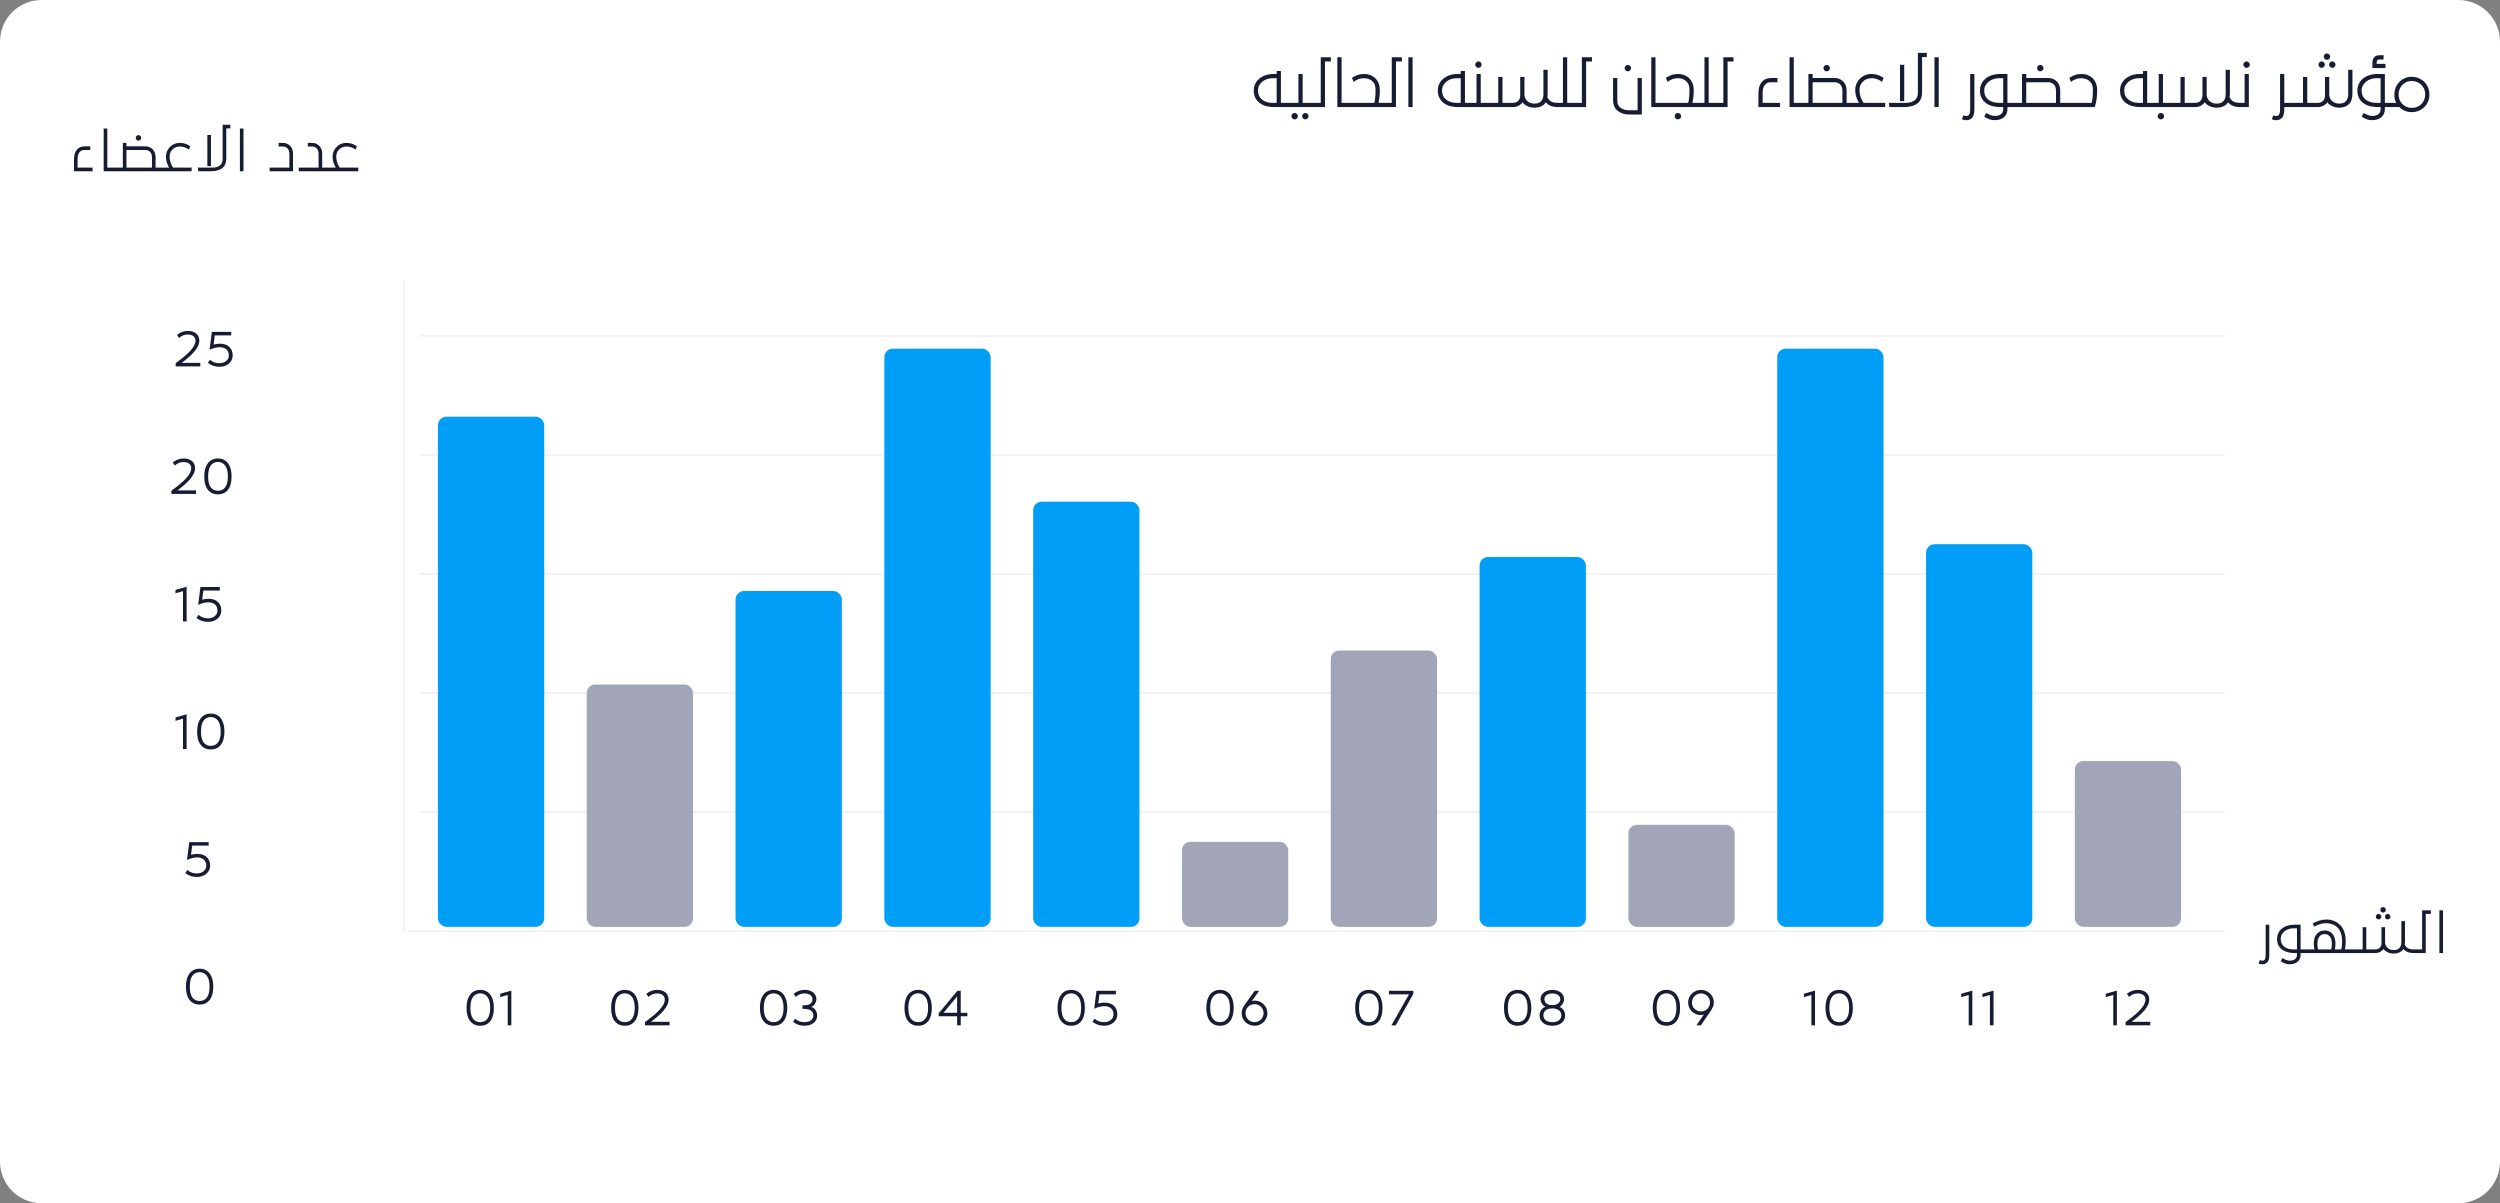 <svg width="588" height="283" viewBox="0 0 588 283" fill="none" xmlns="http://www.w3.org/2000/svg">
<rect x="0" y="0" width="588" height="283" fill="#808080" stroke="none"/>
<path d="M0 9.799C0 4.387 4.387 0 9.799 0H578.201C583.613 0 588 4.387 588 9.799V273.201C588 278.613 583.613 283 578.201 283H9.799C4.387 283 0 278.613 0 273.201V9.799Z" fill="white"/>
<path d="M532.02 226.808C531.792 226.808 531.528 226.748 531.216 226.604L531.528 225.812C531.756 225.908 531.936 225.956 532.068 225.956C532.26 225.956 532.404 225.92 532.512 225.848C532.608 225.776 532.692 225.668 532.752 225.536C532.8 225.416 532.836 225.26 532.86 225.092C532.872 224.924 532.884 224.756 532.884 224.588V217.484H533.736V224.588C533.736 224.876 533.712 225.164 533.664 225.428C533.616 225.692 533.532 225.932 533.412 226.136C533.292 226.352 533.112 226.508 532.884 226.628C532.656 226.748 532.368 226.808 532.02 226.808ZM538.546 226.796C538.15 226.796 537.802 226.748 537.49 226.628C537.178 226.52 536.83 226.34 536.422 226.1L536.818 225.344C537.19 225.56 537.502 225.704 537.766 225.8C538.018 225.896 538.294 225.944 538.594 225.944C539.11 225.944 539.518 225.824 539.806 225.584C540.094 225.344 540.25 225.008 540.25 224.576V224.156H539.686C539.158 224.156 538.654 224.108 538.174 223.988C537.682 223.868 537.238 223.676 536.854 223.412C536.47 223.148 536.158 222.812 535.918 222.38C535.678 221.948 535.57 221.432 535.57 220.82C535.57 220.34 535.666 219.884 535.858 219.476C536.05 219.068 536.326 218.708 536.686 218.408C537.046 218.12 537.478 217.892 537.982 217.724C538.486 217.568 539.05 217.484 539.686 217.484H541.102V223.304H542.962V224.156H541.102V224.576C541.102 225.272 540.862 225.812 540.394 226.208C539.926 226.604 539.314 226.796 538.546 226.796ZM536.422 220.82C536.422 221.24 536.494 221.6 536.65 221.912C536.794 222.224 537.01 222.476 537.274 222.68C537.538 222.884 537.85 223.04 538.21 223.148C538.57 223.256 538.942 223.304 539.35 223.304H540.25V218.336H539.35C538.99 218.336 538.63 218.396 538.282 218.516C537.922 218.636 537.61 218.804 537.334 219.02C537.058 219.236 536.842 219.5 536.674 219.8C536.506 220.1 536.422 220.436 536.422 220.82ZM542.633 223.304H544.373C544.349 223.268 544.325 223.1 544.277 222.812C544.229 222.524 544.205 222.224 544.205 221.936C544.205 221.48 544.253 221.072 544.373 220.688C544.481 220.304 544.649 219.98 544.877 219.704C545.093 219.44 545.369 219.224 545.681 219.068C545.993 218.924 546.365 218.84 546.773 218.84C547.181 218.84 547.541 218.924 547.853 219.068C548.165 219.224 548.429 219.44 548.645 219.704C548.861 219.98 549.029 220.304 549.137 220.688C549.245 221.072 549.305 221.48 549.305 221.936C549.305 222.224 549.281 222.512 549.245 222.8C549.197 223.088 549.173 223.256 549.161 223.304H550.673C550.721 223.088 550.757 222.812 550.805 222.476C550.841 222.152 550.865 221.84 550.865 221.552C550.865 221.036 550.829 220.58 550.757 220.172C550.685 219.776 550.565 219.38 550.373 218.972C550.097 218.396 549.677 217.952 549.101 217.628C548.525 217.304 547.805 217.136 546.953 217.136C546.473 217.136 546.017 217.22 545.585 217.376C545.153 217.532 544.733 217.724 544.301 217.952L543.941 217.172C544.529 216.872 545.069 216.644 545.573 216.5C546.065 216.356 546.617 216.272 547.241 216.272C547.685 216.272 548.105 216.332 548.513 216.452C548.909 216.572 549.269 216.74 549.605 216.932C549.929 217.136 550.217 217.364 550.469 217.628C550.721 217.892 550.925 218.18 551.081 218.468C551.309 218.924 551.477 219.392 551.573 219.884C551.669 220.388 551.717 220.892 551.717 221.396C551.717 221.768 551.693 222.128 551.645 222.476C551.597 222.824 551.561 223.1 551.525 223.304H553.073V224.156H542.633V223.304ZM545.057 221.936C545.057 222.236 545.069 222.524 545.117 222.788C545.153 223.052 545.177 223.232 545.201 223.304H548.309C548.321 223.232 548.345 223.052 548.393 222.788C548.429 222.524 548.453 222.248 548.453 221.936C548.453 221.624 548.417 221.324 548.345 221.048C548.273 220.772 548.165 220.532 548.021 220.328C547.877 220.136 547.697 219.98 547.493 219.86C547.289 219.752 547.049 219.692 546.773 219.692C546.485 219.692 546.233 219.752 546.017 219.86C545.801 219.968 545.633 220.124 545.489 220.316C545.345 220.52 545.237 220.76 545.165 221.036C545.093 221.312 545.057 221.612 545.057 221.936ZM552.983 223.304H555.695V218.084H556.547V223.304H558.659C559.091 223.304 559.439 223.184 559.715 222.92C559.979 222.656 560.123 222.272 560.123 221.768V218.084H560.975V221.672C560.975 221.912 561.035 222.128 561.131 222.344C561.227 222.56 561.359 222.752 561.527 222.92C561.695 223.088 561.911 223.22 562.151 223.316C562.391 223.412 562.667 223.46 562.979 223.46C563.603 223.46 564.059 223.292 564.359 222.944C564.647 222.608 564.803 222.152 564.803 221.588V216.644H565.655V221.468C565.655 221.612 565.643 221.744 565.631 221.864C565.619 221.984 565.607 222.092 565.595 222.164C565.667 222.332 565.763 222.488 565.883 222.632C566.003 222.776 566.135 222.908 566.303 223.004C566.471 223.1 566.663 223.184 566.903 223.232C567.131 223.28 567.467 223.304 567.899 223.304V224.156C567.395 224.156 567.011 224.132 566.723 224.06C566.435 223.988 566.195 223.904 565.991 223.784C565.775 223.664 565.607 223.532 565.463 223.388C565.319 223.244 565.259 223.172 565.271 223.184C565.151 223.472 564.875 223.724 564.467 223.94C564.047 224.168 563.555 224.276 562.979 224.276C562.415 224.276 561.911 224.156 561.467 223.916C561.011 223.676 560.735 223.436 560.615 223.172C560.519 223.364 560.291 223.58 559.931 223.808C559.571 224.048 559.139 224.156 558.659 224.156H552.983V223.304ZM561.587 216.248C561.407 216.248 561.251 216.188 561.131 216.056C560.999 215.936 560.939 215.78 560.939 215.6C560.939 215.432 560.999 215.276 561.131 215.144C561.251 215.024 561.407 214.952 561.587 214.952C561.755 214.952 561.911 215.024 562.043 215.144C562.163 215.276 562.235 215.432 562.235 215.6C562.235 215.78 562.163 215.936 562.043 216.056C561.911 216.188 561.755 216.248 561.587 216.248ZM559.439 216.248C559.259 216.248 559.103 216.188 558.983 216.056C558.851 215.936 558.791 215.78 558.791 215.6C558.791 215.432 558.851 215.276 558.983 215.144C559.103 215.024 559.259 214.952 559.439 214.952C559.607 214.952 559.763 215.024 559.895 215.144C560.015 215.276 560.087 215.432 560.087 215.6C560.087 215.78 560.015 215.936 559.895 216.056C559.763 216.188 559.607 216.248 559.439 216.248ZM560.507 214.64C560.327 214.64 560.171 214.58 560.051 214.448C559.919 214.328 559.859 214.172 559.859 213.992C559.859 213.824 559.919 213.668 560.051 213.536C560.171 213.416 560.327 213.344 560.507 213.344C560.675 213.344 560.831 213.416 560.963 213.536C561.083 213.668 561.155 213.824 561.155 213.992C561.155 214.172 561.083 214.328 560.963 214.448C560.831 214.58 560.675 214.64 560.507 214.64ZM567.815 223.304H569.687V214.112H571.727V214.964H570.539V224.156H567.815V223.304ZM573.743 214.112H574.595V224.156H573.743V214.112Z" fill="#181C32"/>
<path d="M303.145 24.188V25.182H299.617C299.001 25.182 298.413 25.112 297.853 24.972C297.279 24.832 296.775 24.594 296.341 24.272C295.893 23.964 295.543 23.558 295.277 23.054C295.011 22.564 294.885 21.976 294.885 21.29C294.885 20.744 294.983 20.226 295.207 19.75C295.431 19.274 295.753 18.868 296.173 18.518C296.593 18.168 297.083 17.888 297.671 17.692C298.245 17.496 298.889 17.398 299.617 17.398H300.275V16.698H301.269V24.188H303.145ZM300.275 24.188V18.392H299.225C298.805 18.392 298.385 18.476 297.979 18.616C297.573 18.756 297.209 18.952 296.901 19.204C296.593 19.456 296.341 19.75 296.159 20.114C295.963 20.478 295.879 20.87 295.879 21.29C295.879 21.752 295.963 22.158 296.131 22.522C296.299 22.886 296.537 23.18 296.845 23.418C297.139 23.67 297.489 23.852 297.909 23.992C298.315 24.132 298.749 24.188 299.225 24.188H300.275ZM302.226 24.188H305.39V17.398H306.384V24.188H309.38V25.182H302.226V24.188ZM307.014 28.08C306.804 28.08 306.622 28.01 306.482 27.856C306.328 27.716 306.258 27.534 306.258 27.324C306.258 27.128 306.328 26.946 306.482 26.792C306.622 26.652 306.804 26.568 307.014 26.568C307.21 26.568 307.392 26.652 307.546 26.792C307.686 26.946 307.77 27.128 307.77 27.324C307.77 27.534 307.686 27.716 307.546 27.856C307.392 28.01 307.21 28.08 307.014 28.08ZM304.508 28.08C304.298 28.08 304.116 28.01 303.976 27.856C303.822 27.716 303.752 27.534 303.752 27.324C303.752 27.128 303.822 26.946 303.976 26.792C304.116 26.652 304.298 26.568 304.508 26.568C304.704 26.568 304.886 26.652 305.04 26.792C305.18 26.946 305.264 27.128 305.264 27.324C305.264 27.534 305.18 27.716 305.04 27.856C304.886 28.01 304.704 28.08 304.508 28.08ZM308.454 24.188H310.638V13.464H313.018V14.458H311.632V25.182H308.454V24.188ZM314.546 13.464H315.54V24.188H317.724V25.182H314.546V13.464ZM316.794 24.188H323.234C323.318 23.908 323.388 23.516 323.444 23.012C323.5 22.522 323.528 21.864 323.528 21.038C323.528 20.646 323.458 20.268 323.346 19.932C323.22 19.596 322.996 19.288 322.66 18.994C322.436 18.826 322.156 18.672 321.848 18.56C321.526 18.448 321.148 18.392 320.728 18.392C320.364 18.392 319.986 18.462 319.594 18.588C319.202 18.714 318.782 18.938 318.362 19.26L317.984 18.308C318.292 18.112 318.558 17.972 318.768 17.86C318.978 17.762 319.202 17.678 319.426 17.608C319.65 17.538 319.874 17.482 320.126 17.454C320.378 17.426 320.658 17.398 320.966 17.398C321.386 17.398 321.806 17.482 322.212 17.622C322.618 17.776 322.968 17.972 323.276 18.224C323.682 18.56 323.99 18.98 324.214 19.484C324.424 19.988 324.536 20.576 324.536 21.248C324.536 21.836 324.494 22.41 324.438 22.956C324.368 23.516 324.298 23.922 324.242 24.188H326.076V25.182H316.794V24.188ZM325.155 24.188H327.339V13.464H329.719V14.458H328.333V25.182H325.155V24.188ZM331.247 13.464H332.241V25.182H331.247V13.464ZM346.432 24.188V25.182H342.904C342.288 25.182 341.7 25.112 341.14 24.972C340.566 24.832 340.062 24.594 339.628 24.272C339.18 23.964 338.83 23.558 338.564 23.054C338.298 22.564 338.172 21.976 338.172 21.29C338.172 20.744 338.27 20.226 338.494 19.75C338.718 19.274 339.04 18.868 339.46 18.518C339.88 18.168 340.37 17.888 340.958 17.692C341.532 17.496 342.176 17.398 342.904 17.398H343.562V16.698H344.556V24.188H346.432ZM343.562 24.188V18.392H342.512C342.092 18.392 341.672 18.476 341.266 18.616C340.86 18.756 340.496 18.952 340.188 19.204C339.88 19.456 339.628 19.75 339.446 20.114C339.25 20.478 339.166 20.87 339.166 21.29C339.166 21.752 339.25 22.158 339.418 22.522C339.586 22.886 339.824 23.18 340.132 23.418C340.426 23.67 340.776 23.852 341.196 23.992C341.602 24.132 342.036 24.188 342.512 24.188H343.562ZM345.513 24.188H347.277V17.398H348.271V24.188H350.147V25.182H345.513V24.188ZM347.725 15.956C347.515 15.956 347.333 15.886 347.193 15.732C347.039 15.592 346.969 15.41 346.969 15.2C346.969 15.004 347.039 14.822 347.193 14.668C347.333 14.528 347.515 14.444 347.725 14.444C347.921 14.444 348.103 14.528 348.257 14.668C348.397 14.822 348.481 15.004 348.481 15.2C348.481 15.41 348.397 15.592 348.257 15.732C348.103 15.886 347.921 15.956 347.725 15.956ZM349.225 24.188H352.389V18.098H353.383V24.188H355.847C356.351 24.188 356.757 24.048 357.079 23.74C357.387 23.432 357.555 22.984 357.555 22.396V18.098H358.549V22.186C358.549 22.466 358.591 22.746 358.703 23.012C358.815 23.292 358.969 23.516 359.165 23.712C359.361 23.908 359.613 24.076 359.907 24.188C360.187 24.314 360.523 24.37 360.887 24.37C361.615 24.37 362.147 24.174 362.497 23.768C362.833 23.376 363.015 22.844 363.015 22.186V16.418H364.009V22.046C364.009 22.214 363.995 22.368 363.981 22.508C363.967 22.648 363.953 22.76 363.939 22.844C364.023 23.04 364.135 23.236 364.275 23.404C364.415 23.572 364.569 23.726 364.765 23.838C364.961 23.95 365.185 24.048 365.465 24.104C365.731 24.16 366.123 24.188 366.627 24.188V25.182C366.039 25.182 365.591 25.154 365.255 25.07C364.919 24.986 364.639 24.888 364.401 24.748C364.149 24.608 363.953 24.454 363.785 24.286C363.617 24.118 363.547 24.034 363.561 24.048C363.421 24.384 363.099 24.678 362.623 24.93C362.133 25.196 361.559 25.322 360.887 25.322C360.229 25.322 359.641 25.182 359.123 24.902C358.591 24.622 358.269 24.342 358.129 24.034C358.017 24.258 357.751 24.51 357.331 24.776C356.911 25.056 356.407 25.182 355.847 25.182H349.225V24.188ZM365.707 24.188H367.611V13.464H368.605V24.188H370.789V25.182H365.707V24.188ZM369.871 24.188H372.055V13.464H374.435V14.458H373.049V25.182H369.871V24.188ZM383.608 26.932C383.216 26.932 382.866 26.918 382.572 26.89C382.264 26.862 381.998 26.806 381.746 26.722C381.494 26.652 381.27 26.554 381.074 26.442C380.864 26.33 380.654 26.204 380.458 26.036C380.094 25.77 379.814 25.406 379.646 24.958C379.478 24.51 379.394 24.076 379.394 23.656V18.35H380.388V23.516C380.388 23.992 380.444 24.37 380.584 24.65C380.71 24.93 380.906 25.168 381.158 25.35C381.41 25.546 381.718 25.7 382.082 25.798C382.432 25.896 382.81 25.938 383.216 25.938H385.162V18.35H386.156V26.932H383.608ZM382.866 16.782C382.656 16.782 382.474 16.712 382.334 16.558C382.18 16.418 382.11 16.236 382.11 16.026C382.11 15.83 382.18 15.648 382.334 15.494C382.474 15.354 382.656 15.27 382.866 15.27C383.062 15.27 383.244 15.354 383.398 15.494C383.538 15.648 383.622 15.83 383.622 16.026C383.622 16.236 383.538 16.418 383.398 16.558C383.244 16.712 383.062 16.782 382.866 16.782ZM388.378 13.464H389.372V24.188H391.556V25.182H388.378V13.464ZM390.626 24.188H397.066C397.15 23.908 397.22 23.516 397.276 23.012C397.332 22.522 397.36 21.864 397.36 21.038C397.36 20.646 397.29 20.268 397.178 19.932C397.052 19.596 396.828 19.288 396.492 18.994C396.268 18.826 395.988 18.672 395.68 18.56C395.358 18.448 394.98 18.392 394.56 18.392C394.196 18.392 393.818 18.462 393.426 18.588C393.034 18.714 392.614 18.938 392.194 19.26L391.816 18.308C392.124 18.112 392.39 17.972 392.6 17.86C392.81 17.762 393.034 17.678 393.258 17.608C393.482 17.538 393.706 17.482 393.958 17.454C394.21 17.426 394.49 17.398 394.798 17.398C395.218 17.398 395.638 17.482 396.044 17.622C396.45 17.776 396.8 17.972 397.108 18.224C397.514 18.56 397.822 18.98 398.046 19.484C398.256 19.988 398.368 20.576 398.368 21.248C398.368 21.836 398.326 22.41 398.27 22.956C398.2 23.516 398.13 23.922 398.074 24.188H399.908V25.182H390.626V24.188ZM394.644 28.08C394.434 28.08 394.252 28.01 394.112 27.856C393.958 27.716 393.888 27.534 393.888 27.324C393.888 27.128 393.958 26.946 394.112 26.792C394.252 26.652 394.434 26.568 394.644 26.568C394.84 26.568 395.022 26.652 395.176 26.792C395.316 26.946 395.4 27.128 395.4 27.324C395.4 27.534 395.316 27.716 395.176 27.856C395.022 28.01 394.84 28.08 394.644 28.08ZM398.986 24.188H400.89V13.464H401.884V24.188H404.068V25.182H398.986V24.188ZM403.149 24.188H405.333V13.464H407.713V14.458H406.327V25.182H403.149V24.188ZM413.583 21.948C413.583 20.8 413.835 19.918 414.353 19.288C414.871 18.672 415.613 18.35 416.579 18.35H418.063V19.344H416.383C415.851 19.344 415.417 19.568 415.081 19.988C414.745 20.408 414.577 20.996 414.577 21.724V24.188H418.679V25.182H413.583V21.948ZM420.905 13.464H421.899V24.188H424.083V25.182H420.905V13.464ZM423.153 24.188H425.337V17.398H426.331V18.35H431.497C431.973 18.35 432.379 18.434 432.715 18.588C433.051 18.756 433.373 18.994 433.667 19.302C433.891 19.582 434.059 19.89 434.171 20.24C434.269 20.59 434.325 20.94 434.325 21.29V24.188H436.201V25.182H423.153V24.188ZM426.331 19.344V24.188H433.331V21.458C433.331 21.122 433.289 20.842 433.233 20.604C433.163 20.38 433.051 20.17 432.911 19.974C432.757 19.778 432.561 19.624 432.309 19.512C432.057 19.4 431.819 19.344 431.581 19.344H426.331ZM429.635 16.782C429.425 16.782 429.243 16.712 429.103 16.558C428.949 16.418 428.879 16.236 428.879 16.026C428.879 15.83 428.949 15.648 429.103 15.494C429.243 15.354 429.425 15.27 429.635 15.27C429.831 15.27 430.013 15.354 430.167 15.494C430.307 15.648 430.391 15.83 430.391 16.026C430.391 16.236 430.307 16.418 430.167 16.558C430.013 16.712 429.831 16.782 429.635 16.782ZM435.273 24.188H437.233L437.009 23.782C436.883 23.544 436.771 23.292 436.673 23.012C436.575 22.746 436.491 22.466 436.435 22.158C436.379 21.864 436.351 21.556 436.351 21.248C436.351 20.576 436.477 19.988 436.743 19.484C437.009 18.98 437.345 18.56 437.751 18.224C438.045 17.972 438.395 17.776 438.801 17.622C439.207 17.482 439.627 17.398 440.061 17.398C440.355 17.398 440.621 17.426 440.873 17.454C441.125 17.482 441.349 17.538 441.573 17.608C441.797 17.678 442.007 17.762 442.217 17.86C442.427 17.972 442.693 18.112 443.015 18.308L442.665 19.26C442.231 18.938 441.811 18.714 441.419 18.588C441.027 18.462 440.649 18.392 440.299 18.392C439.865 18.392 439.487 18.448 439.179 18.56C438.857 18.672 438.591 18.826 438.367 18.994C437.695 19.568 437.359 20.254 437.359 21.038C437.359 21.444 437.387 21.808 437.443 22.116C437.499 22.424 437.583 22.718 437.681 22.97C437.765 23.222 437.877 23.446 437.989 23.642L438.311 24.188H443.393V25.182H435.273V24.188ZM444.263 24.188H448.253C448.645 24.188 449.023 24.146 449.387 24.048C449.737 23.95 450.045 23.796 450.311 23.6C450.563 23.418 450.745 23.18 450.885 22.9C451.011 22.62 451.081 22.242 451.081 21.766V12.428H453.181V13.422H452.075V21.906C452.075 22.326 451.977 22.76 451.809 23.208C451.641 23.656 451.375 24.02 451.011 24.286C450.591 24.608 450.115 24.832 449.583 24.972C449.037 25.112 448.463 25.182 447.861 25.182H444.375L444.263 24.188ZM446.881 15.242H447.875V23.782H446.881V15.242ZM454.99 13.464H455.984V25.182H454.99V13.464ZM462.376 28.276C462.11 28.276 461.802 28.206 461.438 28.038L461.802 27.114C462.068 27.226 462.278 27.282 462.432 27.282C462.656 27.282 462.824 27.24 462.95 27.156C463.062 27.072 463.16 26.946 463.23 26.792C463.286 26.652 463.328 26.47 463.356 26.274C463.37 26.078 463.384 25.882 463.384 25.686V17.398H464.378V25.686C464.378 26.022 464.35 26.358 464.294 26.666C464.238 26.974 464.14 27.254 464 27.492C463.86 27.744 463.65 27.926 463.384 28.066C463.118 28.206 462.782 28.276 462.376 28.276ZM469.167 28.262C468.705 28.262 468.299 28.206 467.935 28.066C467.571 27.94 467.165 27.73 466.689 27.45L467.151 26.568C467.585 26.82 467.949 26.988 468.257 27.1C468.551 27.212 468.873 27.268 469.223 27.268C469.825 27.268 470.301 27.128 470.637 26.848C470.973 26.568 471.155 26.176 471.155 25.672V25.182H470.497C469.881 25.182 469.293 25.126 468.733 24.986C468.159 24.846 467.641 24.622 467.193 24.314C466.745 24.006 466.381 23.614 466.101 23.11C465.821 22.606 465.695 22.004 465.695 21.29C465.695 20.73 465.807 20.198 466.031 19.722C466.255 19.246 466.577 18.826 466.997 18.476C467.417 18.14 467.921 17.874 468.509 17.678C469.097 17.496 469.755 17.398 470.497 17.398H472.149V24.188H474.319V25.182H472.149V25.672C472.149 26.484 471.869 27.114 471.323 27.576C470.777 28.038 470.063 28.262 469.167 28.262ZM466.689 21.29C466.689 21.78 466.773 22.2 466.955 22.564C467.123 22.928 467.375 23.222 467.683 23.46C467.991 23.698 468.355 23.88 468.775 24.006C469.195 24.132 469.629 24.188 470.105 24.188H471.155V18.392H470.105C469.685 18.392 469.265 18.462 468.859 18.602C468.439 18.742 468.075 18.938 467.753 19.19C467.431 19.442 467.179 19.75 466.983 20.1C466.787 20.45 466.689 20.842 466.689 21.29ZM473.392 24.188H475.576V17.398H476.57V18.35H481.736C482.212 18.35 482.618 18.434 482.954 18.588C483.29 18.756 483.612 18.994 483.906 19.302C484.13 19.582 484.298 19.89 484.41 20.24C484.508 20.59 484.564 20.94 484.564 21.29V24.188H486.44V25.182H473.392V24.188ZM476.57 19.344V24.188H483.57V21.458C483.57 21.122 483.528 20.842 483.472 20.604C483.402 20.38 483.29 20.17 483.15 19.974C482.996 19.778 482.8 19.624 482.548 19.512C482.296 19.4 482.058 19.344 481.82 19.344H476.57ZM479.874 16.782C479.664 16.782 479.482 16.712 479.342 16.558C479.188 16.418 479.118 16.236 479.118 16.026C479.118 15.83 479.188 15.648 479.342 15.494C479.482 15.354 479.664 15.27 479.874 15.27C480.07 15.27 480.252 15.354 480.406 15.494C480.546 15.648 480.63 15.83 480.63 16.026C480.63 16.236 480.546 16.418 480.406 16.558C480.252 16.712 480.07 16.782 479.874 16.782ZM485.512 24.188H491.952C492.036 23.908 492.106 23.516 492.162 23.012C492.218 22.522 492.246 21.864 492.246 21.038C492.246 20.646 492.176 20.268 492.064 19.932C491.938 19.596 491.714 19.288 491.378 18.994C491.154 18.826 490.874 18.672 490.566 18.56C490.244 18.448 489.866 18.392 489.446 18.392C489.082 18.392 488.704 18.462 488.312 18.588C487.92 18.714 487.5 18.938 487.08 19.26L486.702 18.308C487.01 18.112 487.276 17.972 487.486 17.86C487.696 17.762 487.92 17.678 488.144 17.608C488.368 17.538 488.592 17.482 488.844 17.454C489.096 17.426 489.376 17.398 489.684 17.398C490.104 17.398 490.524 17.482 490.93 17.622C491.336 17.776 491.686 17.972 491.994 18.224C492.4 18.56 492.708 18.98 492.932 19.484C493.142 19.988 493.254 20.576 493.254 21.248C493.254 21.626 493.24 22.004 493.212 22.368C493.184 22.732 493.142 23.082 493.1 23.418C493.044 23.754 492.988 24.048 492.932 24.328C492.876 24.608 492.792 24.902 492.694 25.182H485.512V24.188ZM506.892 24.188V25.182H503.364C502.748 25.182 502.16 25.112 501.6 24.972C501.026 24.832 500.522 24.594 500.088 24.272C499.64 23.964 499.29 23.558 499.024 23.054C498.758 22.564 498.632 21.976 498.632 21.29C498.632 20.744 498.73 20.226 498.954 19.75C499.178 19.274 499.5 18.868 499.92 18.518C500.34 18.168 500.83 17.888 501.418 17.692C501.992 17.496 502.636 17.398 503.364 17.398H504.022V16.698H505.016V24.188H506.892ZM504.022 24.188V18.392H502.972C502.552 18.392 502.132 18.476 501.726 18.616C501.32 18.756 500.956 18.952 500.648 19.204C500.34 19.456 500.088 19.75 499.906 20.114C499.71 20.478 499.626 20.87 499.626 21.29C499.626 21.752 499.71 22.158 499.878 22.522C500.046 22.886 500.284 23.18 500.592 23.418C500.886 23.67 501.236 23.852 501.656 23.992C502.062 24.132 502.496 24.188 502.972 24.188H504.022ZM505.973 24.188H507.737V17.398H508.731V24.188H510.607V25.182H505.973V24.188ZM508.241 28.08C508.031 28.08 507.849 28.01 507.709 27.856C507.555 27.716 507.485 27.534 507.485 27.324C507.485 27.128 507.555 26.946 507.709 26.792C507.849 26.652 508.031 26.568 508.241 26.568C508.437 26.568 508.619 26.652 508.773 26.792C508.913 26.946 508.997 27.128 508.997 27.324C508.997 27.534 508.913 27.716 508.773 27.856C508.619 28.01 508.437 28.08 508.241 28.08ZM509.685 24.188H512.849V18.098H513.843V24.188H516.307C516.811 24.188 517.217 24.048 517.539 23.74C517.847 23.432 518.015 22.984 518.015 22.396V18.098H519.009V22.186C519.009 22.466 519.051 22.746 519.163 23.012C519.275 23.292 519.429 23.516 519.625 23.712C519.821 23.908 520.073 24.076 520.367 24.188C520.647 24.314 520.983 24.37 521.347 24.37C522.075 24.37 522.607 24.174 522.957 23.768C523.293 23.376 523.475 22.844 523.475 22.186V16.418H524.469V22.046C524.469 22.214 524.455 22.368 524.441 22.508C524.427 22.648 524.413 22.76 524.399 22.844C524.483 23.04 524.595 23.236 524.735 23.404C524.875 23.572 525.029 23.726 525.225 23.838C525.421 23.95 525.645 24.048 525.925 24.104C526.191 24.16 526.583 24.188 527.087 24.188V25.182C526.499 25.182 526.051 25.154 525.715 25.07C525.379 24.986 525.099 24.888 524.861 24.748C524.609 24.608 524.413 24.454 524.245 24.286C524.077 24.118 524.007 24.034 524.021 24.048C523.881 24.384 523.559 24.678 523.083 24.93C522.593 25.196 522.019 25.322 521.347 25.322C520.689 25.322 520.101 25.182 519.583 24.902C519.051 24.622 518.729 24.342 518.589 24.034C518.477 24.258 518.211 24.51 517.791 24.776C517.371 25.056 516.867 25.182 516.307 25.182H509.685V24.188ZM526.167 24.188H527.931V17.398H528.925V25.182H526.167V24.188ZM528.393 15.956C528.183 15.956 528.001 15.886 527.861 15.732C527.707 15.592 527.637 15.41 527.637 15.2C527.637 15.004 527.707 14.822 527.861 14.668C528.001 14.528 528.183 14.444 528.393 14.444C528.589 14.444 528.771 14.528 528.925 14.668C529.065 14.822 529.149 15.004 529.149 15.2C529.149 15.41 529.065 15.592 528.925 15.732C528.771 15.886 528.589 15.956 528.393 15.956ZM535.264 28.276C534.998 28.276 534.69 28.206 534.326 28.038L534.69 27.114C534.956 27.226 535.166 27.282 535.32 27.282C535.544 27.282 535.712 27.24 535.838 27.156C535.95 27.072 536.048 26.946 536.118 26.792C536.174 26.652 536.216 26.47 536.244 26.274C536.258 26.078 536.272 25.882 536.272 25.686V17.398H537.266V24.188H539.436V25.182H537.266V25.686C537.266 26.022 537.238 26.358 537.182 26.666C537.126 26.974 537.028 27.254 536.888 27.492C536.748 27.744 536.538 27.926 536.272 28.066C536.006 28.206 535.67 28.276 535.264 28.276ZM538.507 24.188H541.671V18.098H542.665V24.188H545.129C545.633 24.188 546.039 24.048 546.361 23.74C546.669 23.432 546.837 22.984 546.837 22.396V18.098H547.831V22.186C547.831 22.466 547.873 22.746 547.985 23.012C548.097 23.292 548.251 23.516 548.447 23.712C548.643 23.908 548.895 24.076 549.189 24.188C549.469 24.314 549.805 24.37 550.169 24.37C550.897 24.37 551.429 24.174 551.779 23.768C552.115 23.376 552.297 22.844 552.297 22.186V16.418H553.291V22.046C553.291 23.18 552.997 24.006 552.437 24.538C551.877 25.07 551.121 25.322 550.169 25.322C549.511 25.322 548.923 25.182 548.405 24.902C547.873 24.622 547.551 24.342 547.411 24.034C547.299 24.258 547.033 24.51 546.613 24.776C546.193 25.056 545.689 25.182 545.129 25.182H538.507V24.188ZM546.053 15.956C545.843 15.956 545.661 15.886 545.521 15.732C545.367 15.592 545.297 15.41 545.297 15.2C545.297 15.004 545.367 14.822 545.521 14.668C545.661 14.528 545.843 14.444 546.053 14.444C546.249 14.444 546.431 14.528 546.585 14.668C546.725 14.822 546.809 15.004 546.809 15.2C546.809 15.41 546.725 15.592 546.585 15.732C546.431 15.886 546.249 15.956 546.053 15.956ZM547.299 14.08C547.089 14.08 546.907 14.01 546.767 13.856C546.613 13.716 546.543 13.534 546.543 13.324C546.543 13.128 546.613 12.946 546.767 12.792C546.907 12.652 547.089 12.568 547.299 12.568C547.495 12.568 547.677 12.652 547.831 12.792C547.971 12.946 548.055 13.128 548.055 13.324C548.055 13.534 547.971 13.716 547.831 13.856C547.677 14.01 547.495 14.08 547.299 14.08ZM548.559 15.956C548.349 15.956 548.167 15.886 548.027 15.732C547.873 15.592 547.803 15.41 547.803 15.2C547.803 15.004 547.873 14.822 548.027 14.668C548.167 14.528 548.349 14.444 548.559 14.444C548.755 14.444 548.937 14.528 549.091 14.668C549.231 14.822 549.315 15.004 549.315 15.2C549.315 15.41 549.231 15.592 549.091 15.732C548.937 15.886 548.755 15.956 548.559 15.956ZM557.935 28.262C557.473 28.262 557.067 28.206 556.703 28.066C556.339 27.94 555.933 27.73 555.457 27.45L555.919 26.568C556.353 26.82 556.717 26.988 557.025 27.1C557.319 27.212 557.641 27.268 557.991 27.268C558.593 27.268 559.069 27.128 559.405 26.848C559.741 26.568 559.923 26.176 559.923 25.672V25.182H559.265C558.649 25.182 558.061 25.126 557.501 24.986C556.927 24.846 556.409 24.622 555.961 24.314C555.513 24.006 555.149 23.614 554.869 23.11C554.589 22.606 554.463 22.004 554.463 21.29C554.463 20.73 554.575 20.198 554.799 19.722C555.023 19.246 555.345 18.826 555.765 18.476C556.185 18.14 556.689 17.874 557.277 17.678C557.865 17.496 558.523 17.398 559.265 17.398H560.917V24.188H563.087V25.182H560.917V25.672C560.917 26.484 560.637 27.114 560.091 27.576C559.545 28.038 558.831 28.262 557.935 28.262ZM555.457 21.29C555.457 21.78 555.541 22.2 555.723 22.564C555.891 22.928 556.143 23.222 556.451 23.46C556.759 23.698 557.123 23.88 557.543 24.006C557.963 24.132 558.397 24.188 558.873 24.188H559.923V18.392H558.873C558.453 18.392 558.033 18.462 557.627 18.602C557.207 18.742 556.843 18.938 556.521 19.19C556.199 19.442 555.947 19.75 555.751 20.1C555.555 20.45 555.457 20.842 555.457 21.29ZM557.991 14.85C557.991 14.262 558.117 13.814 558.397 13.478C558.677 13.156 559.097 12.988 559.657 12.988H560.623V13.982H559.755C559.447 13.982 559.251 14.038 559.153 14.15C559.041 14.262 558.999 14.416 558.999 14.64V15.018H561.071V16.012H557.991V14.85ZM562.159 24.188H563.601C563.293 23.712 563.153 23.068 563.153 22.228C563.153 21.668 563.251 21.122 563.461 20.618C563.671 20.114 563.951 19.68 564.315 19.288C564.679 18.91 565.099 18.616 565.603 18.392C566.093 18.168 566.625 18.056 567.213 18.056C567.815 18.056 568.375 18.168 568.879 18.378C569.383 18.602 569.831 18.896 570.209 19.26C570.573 19.638 570.867 20.072 571.077 20.576C571.287 21.08 571.399 21.64 571.399 22.228C571.399 22.844 571.287 23.39 571.077 23.894C570.853 24.398 570.559 24.832 570.181 25.196C569.803 25.574 569.369 25.868 568.865 26.064C568.361 26.274 567.801 26.372 567.213 26.372C566.611 26.372 566.065 26.26 565.561 26.036C565.057 25.812 564.651 25.532 564.329 25.182H562.159V24.188ZM567.213 25.378C567.661 25.378 568.095 25.308 568.487 25.14C568.879 24.986 569.215 24.776 569.495 24.496C569.775 24.216 569.985 23.894 570.153 23.502C570.321 23.11 570.405 22.69 570.405 22.228C570.405 21.78 570.321 21.346 570.167 20.954C569.999 20.562 569.775 20.226 569.495 19.946C569.215 19.666 568.879 19.456 568.487 19.288C568.095 19.134 567.661 19.05 567.213 19.05C566.765 19.05 566.345 19.134 565.981 19.302C565.603 19.47 565.281 19.708 565.015 19.988C564.735 20.282 564.525 20.618 564.371 21.01C564.217 21.402 564.147 21.808 564.147 22.228C564.147 22.648 564.217 23.054 564.371 23.446C564.525 23.838 564.735 24.174 565.015 24.454C565.295 24.734 565.617 24.958 565.995 25.126C566.359 25.294 566.765 25.378 567.213 25.378Z" fill="#181C32"/>
<path d="M17.404 37.505C17.404 36.521 17.62 35.765 18.064 35.225C18.508 34.697 19.144 34.421 19.972 34.421H21.244V35.273H19.804C19.348 35.273 18.976 35.465 18.688 35.825C18.4 36.185 18.256 36.689 18.256 37.313V39.425H21.772V40.277H17.404V37.505ZM24.385 30.233H25.237V39.425H27.109V40.277H24.385V30.233ZM27.017 39.425H28.889V33.605H29.741V34.421H34.169C34.577 34.421 34.925 34.493 35.213 34.625C35.501 34.769 35.777 34.973 36.029 35.237C36.221 35.477 36.365 35.741 36.461 36.041C36.545 36.341 36.593 36.641 36.593 36.941V39.425H38.201V40.277H27.017V39.425ZM29.741 35.273V39.425H35.741V37.085C35.741 36.797 35.705 36.557 35.657 36.353C35.597 36.161 35.501 35.981 35.381 35.813C35.249 35.645 35.081 35.513 34.865 35.417C34.649 35.321 34.445 35.273 34.241 35.273H29.741ZM32.573 33.077C32.393 33.077 32.237 33.017 32.117 32.885C31.985 32.765 31.925 32.609 31.925 32.429C31.925 32.261 31.985 32.105 32.117 31.973C32.237 31.853 32.393 31.781 32.573 31.781C32.741 31.781 32.897 31.853 33.029 31.973C33.149 32.105 33.221 32.261 33.221 32.429C33.221 32.609 33.149 32.765 33.029 32.885C32.897 33.017 32.741 33.077 32.573 33.077ZM38.111 39.425H39.791L39.599 39.077C39.492 38.873 39.395 38.657 39.312 38.417C39.227 38.189 39.156 37.949 39.108 37.685C39.059 37.433 39.035 37.169 39.035 36.905C39.035 36.329 39.144 35.825 39.371 35.393C39.599 34.961 39.888 34.601 40.236 34.313C40.487 34.097 40.788 33.929 41.136 33.797C41.483 33.677 41.843 33.605 42.215 33.605C42.468 33.605 42.696 33.629 42.911 33.653C43.127 33.677 43.319 33.725 43.511 33.785C43.703 33.845 43.883 33.917 44.063 34.001C44.243 34.097 44.471 34.217 44.748 34.385L44.447 35.201C44.075 34.925 43.715 34.733 43.38 34.625C43.044 34.517 42.719 34.457 42.419 34.457C42.047 34.457 41.724 34.505 41.459 34.601C41.184 34.697 40.956 34.829 40.764 34.973C40.188 35.465 39.9 36.053 39.9 36.725C39.9 37.073 39.923 37.385 39.971 37.649C40.02 37.913 40.092 38.165 40.175 38.381C40.248 38.597 40.343 38.789 40.44 38.957L40.715 39.425H45.072V40.277H38.111V39.425ZM46.523 39.425H49.943C50.279 39.425 50.603 39.389 50.915 39.305C51.215 39.221 51.479 39.089 51.707 38.921C51.923 38.765 52.079 38.561 52.199 38.321C52.307 38.081 52.367 37.757 52.367 37.349V29.345H54.167V30.197H53.219V37.469C53.219 37.829 53.135 38.201 52.991 38.585C52.847 38.969 52.619 39.281 52.307 39.509C51.947 39.785 51.539 39.977 51.083 40.097C50.615 40.217 50.123 40.277 49.607 40.277H46.619L46.523 39.425ZM48.767 31.757H49.619V39.077H48.767V31.757ZM56.423 30.233H57.275V40.277H56.423V30.233ZM63.409 39.425H68.065V36.269C68.065 35.981 68.029 35.741 67.981 35.537C67.921 35.345 67.825 35.165 67.705 34.997C67.573 34.829 67.405 34.697 67.189 34.601C66.973 34.505 66.769 34.457 66.565 34.457H65.533V33.605H66.493C66.901 33.605 67.249 33.677 67.537 33.809C67.825 33.953 68.101 34.157 68.353 34.421C68.545 34.661 68.689 34.925 68.785 35.225C68.869 35.525 68.917 35.825 68.917 36.125V40.277H63.409V39.425ZM70.273 39.425H74.929V36.269C74.929 35.981 74.893 35.741 74.845 35.537C74.785 35.345 74.689 35.165 74.569 34.997C74.437 34.829 74.269 34.697 74.053 34.601C73.837 34.505 73.633 34.457 73.429 34.457H72.397V33.605H73.357C73.765 33.605 74.113 33.677 74.401 33.809C74.689 33.953 74.965 34.157 75.217 34.421C75.409 34.661 75.553 34.925 75.649 35.225C75.733 35.525 75.781 35.825 75.781 36.125V39.425H77.389V40.277H70.273V39.425ZM77.303 39.425H78.983L78.791 39.077C78.683 38.873 78.587 38.657 78.503 38.417C78.419 38.189 78.347 37.949 78.299 37.685C78.251 37.433 78.227 37.169 78.227 36.905C78.227 36.329 78.335 35.825 78.563 35.393C78.791 34.961 79.079 34.601 79.427 34.313C79.679 34.097 79.979 33.929 80.327 33.797C80.675 33.677 81.035 33.605 81.407 33.605C81.659 33.605 81.887 33.629 82.103 33.653C82.319 33.677 82.511 33.725 82.703 33.785C82.895 33.845 83.075 33.917 83.255 34.001C83.435 34.097 83.663 34.217 83.939 34.385L83.639 35.201C83.267 34.925 82.907 34.733 82.571 34.625C82.235 34.517 81.911 34.457 81.611 34.457C81.239 34.457 80.915 34.505 80.651 34.601C80.375 34.697 80.147 34.829 79.955 34.973C79.379 35.465 79.091 36.053 79.091 36.725C79.091 37.073 79.115 37.385 79.163 37.649C79.211 37.913 79.283 38.165 79.367 38.381C79.439 38.597 79.535 38.789 79.631 38.957L79.907 39.425H84.263V40.277H77.303V39.425Z" fill="#181C32"/>
<path d="M44.228 78.674C43.796 78.674 43.436 78.734 43.136 78.854C42.824 78.974 42.488 79.19 42.116 79.49L41.624 78.758C42.056 78.434 42.476 78.194 42.884 78.05C43.292 77.906 43.736 77.834 44.24 77.834C44.6 77.834 44.936 77.882 45.248 77.978C45.56 78.074 45.848 78.218 46.088 78.398C46.328 78.59 46.52 78.818 46.664 79.106C46.808 79.394 46.88 79.706 46.88 80.066C46.88 80.522 46.772 80.966 46.568 81.398C46.364 81.83 46.064 82.274 45.68 82.73C45.296 83.186 44.816 83.642 44.264 84.122C43.7 84.602 43.184 85.01 42.728 85.346H47.108V86.174H41.324V85.406C42.104 84.83 42.788 84.302 43.364 83.822C43.94 83.342 44.42 82.898 44.804 82.466C45.188 82.034 45.488 81.626 45.68 81.242C45.872 80.858 45.98 80.486 45.98 80.126C45.98 79.874 45.932 79.658 45.836 79.478C45.74 79.31 45.62 79.154 45.464 79.034C45.296 78.914 45.116 78.83 44.9 78.77C44.684 78.71 44.456 78.674 44.228 78.674ZM51.609 86.27C51.105 86.27 50.637 86.198 50.205 86.054C49.761 85.91 49.317 85.682 48.885 85.346L49.377 84.614C49.737 84.914 50.097 85.13 50.445 85.25C50.793 85.37 51.177 85.43 51.597 85.43C51.885 85.43 52.161 85.394 52.437 85.31C52.701 85.238 52.941 85.118 53.145 84.962C53.349 84.806 53.517 84.614 53.637 84.386C53.757 84.17 53.829 83.906 53.829 83.594C53.829 83.27 53.769 82.982 53.661 82.742C53.553 82.502 53.409 82.298 53.229 82.142C53.037 81.986 52.809 81.866 52.545 81.782C52.281 81.71 51.993 81.662 51.681 81.662C51.357 81.662 51.009 81.71 50.649 81.794C50.289 81.878 49.833 82.034 49.293 82.262L49.821 78.062H54.393V78.89H50.517L50.241 81.05C50.661 80.906 51.165 80.834 51.741 80.834C52.137 80.834 52.521 80.894 52.881 80.99C53.241 81.098 53.553 81.266 53.829 81.494C54.105 81.722 54.321 82.01 54.489 82.358C54.645 82.706 54.729 83.114 54.729 83.594C54.729 84.026 54.633 84.41 54.465 84.746C54.285 85.082 54.045 85.37 53.757 85.586C53.469 85.814 53.133 85.982 52.761 86.102C52.389 86.222 52.005 86.27 51.609 86.27Z" fill="#181C32"/>
<path d="M43.228 108.674C42.796 108.674 42.436 108.734 42.136 108.854C41.824 108.974 41.488 109.19 41.116 109.49L40.624 108.758C41.056 108.434 41.476 108.194 41.884 108.05C42.292 107.906 42.736 107.834 43.24 107.834C43.6 107.834 43.936 107.882 44.248 107.978C44.56 108.074 44.848 108.218 45.088 108.398C45.328 108.59 45.52 108.818 45.664 109.106C45.808 109.394 45.88 109.706 45.88 110.066C45.88 110.522 45.772 110.966 45.568 111.398C45.364 111.83 45.064 112.274 44.68 112.73C44.296 113.186 43.816 113.642 43.264 114.122C42.7 114.602 42.184 115.01 41.728 115.346H46.108V116.174H40.324V115.406C41.104 114.83 41.788 114.302 42.364 113.822C42.94 113.342 43.42 112.898 43.804 112.466C44.188 112.034 44.488 111.626 44.68 111.242C44.872 110.858 44.98 110.486 44.98 110.126C44.98 109.874 44.932 109.658 44.836 109.478C44.74 109.31 44.62 109.154 44.464 109.034C44.296 108.914 44.116 108.83 43.9 108.77C43.684 108.71 43.456 108.674 43.228 108.674ZM51.269 115.43C51.977 115.43 52.541 115.166 52.961 114.614C53.381 114.074 53.597 113.222 53.597 112.07C53.597 110.918 53.381 110.066 52.961 109.502C52.529 108.938 51.965 108.65 51.269 108.65C50.549 108.65 49.973 108.938 49.565 109.49C49.157 110.054 48.953 110.918 48.953 112.07C48.953 113.222 49.157 114.074 49.565 114.614C49.973 115.166 50.549 115.43 51.269 115.43ZM51.269 116.27C50.717 116.27 50.237 116.174 49.829 115.958C49.421 115.754 49.085 115.466 48.821 115.094C48.557 114.734 48.353 114.29 48.233 113.774C48.101 113.258 48.041 112.694 48.041 112.07C48.041 111.458 48.101 110.894 48.233 110.378C48.353 109.874 48.557 109.43 48.821 109.046C49.085 108.662 49.421 108.374 49.829 108.158C50.237 107.942 50.717 107.834 51.269 107.834C51.809 107.834 52.277 107.942 52.685 108.158C53.093 108.374 53.429 108.662 53.693 109.046C53.957 109.43 54.149 109.874 54.281 110.378C54.401 110.894 54.473 111.458 54.473 112.07C54.473 112.694 54.401 113.258 54.281 113.774C54.149 114.29 53.957 114.734 53.693 115.094C53.429 115.466 53.093 115.754 52.685 115.958C52.277 116.174 51.809 116.27 51.269 116.27Z" fill="#181C32"/>
<path d="M43.04 139.034L41.276 139.538V138.746L43.892 138.002V146.174H43.04V139.034ZM48.926 146.27C48.422 146.27 47.954 146.198 47.522 146.054C47.078 145.91 46.634 145.682 46.202 145.346L46.694 144.614C47.054 144.914 47.414 145.13 47.762 145.25C48.11 145.37 48.494 145.43 48.914 145.43C49.202 145.43 49.478 145.394 49.754 145.31C50.018 145.238 50.258 145.118 50.462 144.962C50.666 144.806 50.834 144.614 50.954 144.386C51.074 144.17 51.146 143.906 51.146 143.594C51.146 143.27 51.086 142.982 50.978 142.742C50.87 142.502 50.726 142.298 50.546 142.142C50.354 141.986 50.126 141.866 49.862 141.782C49.598 141.71 49.31 141.662 48.998 141.662C48.674 141.662 48.326 141.71 47.966 141.794C47.606 141.878 47.15 142.034 46.61 142.262L47.138 138.062H51.71V138.89H47.834L47.558 141.05C47.978 140.906 48.482 140.834 49.058 140.834C49.454 140.834 49.838 140.894 50.198 140.99C50.558 141.098 50.87 141.266 51.146 141.494C51.422 141.722 51.638 142.01 51.806 142.358C51.962 142.706 52.046 143.114 52.046 143.594C52.046 144.026 51.95 144.41 51.782 144.746C51.602 145.082 51.362 145.37 51.074 145.586C50.786 145.814 50.45 145.982 50.078 146.102C49.706 146.222 49.322 146.27 48.926 146.27Z" fill="#181C32"/>
<path d="M43.04 169.034L41.276 169.538V168.746L43.892 168.002V176.174H43.04V169.034ZM49.586 175.43C50.294 175.43 50.858 175.166 51.278 174.614C51.698 174.074 51.914 173.222 51.914 172.07C51.914 170.918 51.698 170.066 51.278 169.502C50.846 168.938 50.282 168.65 49.586 168.65C48.866 168.65 48.29 168.938 47.882 169.49C47.474 170.054 47.27 170.918 47.27 172.07C47.27 173.222 47.474 174.074 47.882 174.614C48.29 175.166 48.866 175.43 49.586 175.43ZM49.586 176.27C49.034 176.27 48.554 176.174 48.146 175.958C47.738 175.754 47.402 175.466 47.138 175.094C46.874 174.734 46.67 174.29 46.55 173.774C46.418 173.258 46.358 172.694 46.358 172.07C46.358 171.458 46.418 170.894 46.55 170.378C46.67 169.874 46.874 169.43 47.138 169.046C47.402 168.662 47.738 168.374 48.146 168.158C48.554 167.942 49.034 167.834 49.586 167.834C50.126 167.834 50.594 167.942 51.002 168.158C51.41 168.374 51.746 168.662 52.01 169.046C52.274 169.43 52.466 169.874 52.598 170.378C52.718 170.894 52.79 171.458 52.79 172.07C52.79 172.694 52.718 173.258 52.598 173.774C52.466 174.29 52.274 174.734 52.01 175.094C51.746 175.466 51.41 175.754 51.002 175.958C50.594 176.174 50.126 176.27 49.586 176.27Z" fill="#181C32"/>
<path d="M46.3 206.27C45.796 206.27 45.328 206.198 44.896 206.054C44.452 205.91 44.008 205.682 43.576 205.346L44.068 204.614C44.428 204.914 44.788 205.13 45.136 205.25C45.484 205.37 45.868 205.43 46.288 205.43C46.576 205.43 46.852 205.394 47.128 205.31C47.392 205.238 47.632 205.118 47.836 204.962C48.04 204.806 48.208 204.614 48.328 204.386C48.448 204.17 48.52 203.906 48.52 203.594C48.52 203.27 48.46 202.982 48.352 202.742C48.244 202.502 48.1 202.298 47.92 202.142C47.728 201.986 47.5 201.866 47.236 201.782C46.972 201.71 46.684 201.662 46.372 201.662C46.048 201.662 45.7 201.71 45.34 201.794C44.98 201.878 44.524 202.034 43.984 202.262L44.512 198.062H49.084V198.89H45.208L44.932 201.05C45.352 200.906 45.856 200.834 46.432 200.834C46.828 200.834 47.212 200.894 47.572 200.99C47.932 201.098 48.244 201.266 48.52 201.494C48.796 201.722 49.012 202.01 49.18 202.358C49.336 202.706 49.42 203.114 49.42 203.594C49.42 204.026 49.324 204.41 49.156 204.746C48.976 205.082 48.736 205.37 48.448 205.586C48.16 205.814 47.824 205.982 47.452 206.102C47.08 206.222 46.696 206.27 46.3 206.27Z" fill="#181C32"/>
<path d="M46.96 235.43C47.668 235.43 48.232 235.166 48.652 234.614C49.072 234.074 49.288 233.222 49.288 232.07C49.288 230.918 49.072 230.066 48.652 229.502C48.22 228.938 47.656 228.65 46.96 228.65C46.24 228.65 45.664 228.938 45.256 229.49C44.848 230.054 44.644 230.918 44.644 232.07C44.644 233.222 44.848 234.074 45.256 234.614C45.664 235.166 46.24 235.43 46.96 235.43ZM46.96 236.27C46.408 236.27 45.928 236.174 45.52 235.958C45.112 235.754 44.776 235.466 44.512 235.094C44.248 234.734 44.044 234.29 43.924 233.774C43.792 233.258 43.732 232.694 43.732 232.07C43.732 231.458 43.792 230.894 43.924 230.378C44.044 229.874 44.248 229.43 44.512 229.046C44.776 228.662 45.112 228.374 45.52 228.158C45.928 227.942 46.408 227.834 46.96 227.834C47.5 227.834 47.968 227.942 48.376 228.158C48.784 228.374 49.12 228.662 49.384 229.046C49.648 229.43 49.84 229.874 49.972 230.378C50.092 230.894 50.164 231.458 50.164 232.07C50.164 232.694 50.092 233.258 49.972 233.774C49.84 234.29 49.648 234.734 49.384 235.094C49.12 235.466 48.784 235.754 48.376 235.958C47.968 236.174 47.5 236.27 46.96 236.27Z" fill="#181C32"/>
<path d="M95 66V219" stroke="#F2F2F2" stroke-width="0.465" stroke-linecap="square"/>
<path d="M99 79H523" stroke="#F2F2F2" stroke-width="0.465" stroke-linecap="square"/>
<path d="M99 107H523" stroke="#F2F2F2" stroke-width="0.465" stroke-linecap="square"/>
<path d="M99 135H523" stroke="#F2F2F2" stroke-width="0.465" stroke-linecap="square"/>
<path d="M99 163H523" stroke="#F2F2F2" stroke-width="0.465" stroke-linecap="square"/>
<path d="M99 191H523" stroke="#F2F2F2" stroke-width="0.465" stroke-linecap="square"/>
<path d="M96 219L523 219" stroke="#F2F2F2" stroke-width="0.465" stroke-linecap="square"/>
<rect x="103" y="98" width="25" height="120" rx="2" fill="#009EF7"/>
<path d="M112.96 240.412C113.668 240.412 114.232 240.148 114.652 239.596C115.072 239.056 115.288 238.204 115.288 237.052C115.288 235.9 115.072 235.048 114.652 234.484C114.22 233.92 113.656 233.632 112.96 233.632C112.24 233.632 111.664 233.92 111.256 234.472C110.848 235.036 110.644 235.9 110.644 237.052C110.644 238.204 110.848 239.056 111.256 239.596C111.664 240.148 112.24 240.412 112.96 240.412ZM112.96 241.252C112.408 241.252 111.928 241.156 111.52 240.94C111.112 240.736 110.776 240.448 110.512 240.076C110.248 239.716 110.044 239.272 109.924 238.756C109.792 238.24 109.732 237.676 109.732 237.052C109.732 236.44 109.792 235.876 109.924 235.36C110.044 234.856 110.248 234.412 110.512 234.028C110.776 233.644 111.112 233.356 111.52 233.14C111.928 232.924 112.408 232.816 112.96 232.816C113.5 232.816 113.968 232.924 114.376 233.14C114.784 233.356 115.12 233.644 115.384 234.028C115.648 234.412 115.84 234.856 115.972 235.36C116.092 235.876 116.164 236.44 116.164 237.052C116.164 237.676 116.092 238.24 115.972 238.756C115.84 239.272 115.648 239.716 115.384 240.076C115.12 240.448 114.784 240.736 114.376 240.94C113.968 241.156 113.5 241.252 112.96 241.252ZM119.416 234.016L117.652 234.52V233.728L120.268 232.984V241.156H119.416V234.016Z" fill="#181C32"/>
<rect x="138" y="161" width="25" height="57" rx="2" fill="#A1A5B7"/>
<path d="M146.96 240.412C147.668 240.412 148.232 240.148 148.652 239.596C149.072 239.056 149.288 238.204 149.288 237.052C149.288 235.9 149.072 235.048 148.652 234.484C148.22 233.92 147.656 233.632 146.96 233.632C146.24 233.632 145.664 233.92 145.256 234.472C144.848 235.036 144.644 235.9 144.644 237.052C144.644 238.204 144.848 239.056 145.256 239.596C145.664 240.148 146.24 240.412 146.96 240.412ZM146.96 241.252C146.408 241.252 145.928 241.156 145.52 240.94C145.112 240.736 144.776 240.448 144.512 240.076C144.248 239.716 144.044 239.272 143.924 238.756C143.792 238.24 143.732 237.676 143.732 237.052C143.732 236.44 143.792 235.876 143.924 235.36C144.044 234.856 144.248 234.412 144.512 234.028C144.776 233.644 145.112 233.356 145.52 233.14C145.928 232.924 146.408 232.816 146.96 232.816C147.5 232.816 147.968 232.924 148.376 233.14C148.784 233.356 149.12 233.644 149.384 234.028C149.648 234.412 149.84 234.856 149.972 235.36C150.092 235.876 150.164 236.44 150.164 237.052C150.164 237.676 150.092 238.24 149.972 238.756C149.84 239.272 149.648 239.716 149.384 240.076C149.12 240.448 148.784 240.736 148.376 240.94C147.968 241.156 147.5 241.252 146.96 241.252ZM154.604 233.656C154.172 233.656 153.812 233.716 153.512 233.836C153.2 233.956 152.864 234.172 152.492 234.472L152 233.74C152.432 233.416 152.852 233.176 153.26 233.032C153.668 232.888 154.112 232.816 154.616 232.816C154.976 232.816 155.312 232.864 155.624 232.96C155.936 233.056 156.224 233.2 156.464 233.38C156.704 233.572 156.896 233.8 157.04 234.088C157.184 234.376 157.256 234.688 157.256 235.048C157.256 235.504 157.148 235.948 156.944 236.38C156.74 236.812 156.44 237.256 156.056 237.712C155.672 238.168 155.192 238.624 154.64 239.104C154.076 239.584 153.56 239.992 153.104 240.328H157.484V241.156H151.7V240.388C152.48 239.812 153.164 239.284 153.74 238.804C154.316 238.324 154.796 237.88 155.18 237.448C155.564 237.016 155.864 236.608 156.056 236.224C156.248 235.84 156.356 235.468 156.356 235.108C156.356 234.856 156.308 234.64 156.212 234.46C156.116 234.292 155.996 234.136 155.84 234.016C155.672 233.896 155.492 233.812 155.276 233.752C155.06 233.692 154.832 233.656 154.604 233.656Z" fill="#181C32"/>
<rect x="173" y="139" width="25" height="79" rx="2" fill="#009EF7"/>
<path d="M181.96 240.412C182.668 240.412 183.232 240.148 183.652 239.596C184.072 239.056 184.288 238.204 184.288 237.052C184.288 235.9 184.072 235.048 183.652 234.484C183.22 233.92 182.656 233.632 181.96 233.632C181.24 233.632 180.664 233.92 180.256 234.472C179.848 235.036 179.644 235.9 179.644 237.052C179.644 238.204 179.848 239.056 180.256 239.596C180.664 240.148 181.24 240.412 181.96 240.412ZM181.96 241.252C181.408 241.252 180.928 241.156 180.52 240.94C180.112 240.736 179.776 240.448 179.512 240.076C179.248 239.716 179.044 239.272 178.924 238.756C178.792 238.24 178.732 237.676 178.732 237.052C178.732 236.44 178.792 235.876 178.924 235.36C179.044 234.856 179.248 234.412 179.512 234.028C179.776 233.644 180.112 233.356 180.52 233.14C180.928 232.924 181.408 232.816 181.96 232.816C182.5 232.816 182.968 232.924 183.376 233.14C183.784 233.356 184.12 233.644 184.384 234.028C184.648 234.412 184.84 234.856 184.972 235.36C185.092 235.876 185.164 236.44 185.164 237.052C185.164 237.676 185.092 238.24 184.972 238.756C184.84 239.272 184.648 239.716 184.384 240.076C184.12 240.448 183.784 240.736 183.376 240.94C182.968 241.156 182.5 241.252 181.96 241.252ZM189.184 241.252C188.68 241.252 188.224 241.18 187.804 241.036C187.372 240.892 186.952 240.664 186.52 240.328L187.012 239.596C187.384 239.908 187.732 240.112 188.056 240.232C188.368 240.352 188.74 240.412 189.172 240.412C189.46 240.412 189.736 240.388 190 240.316C190.264 240.244 190.492 240.148 190.684 240.016C190.876 239.884 191.02 239.728 191.128 239.536C191.236 239.344 191.296 239.128 191.296 238.864C191.296 238.576 191.236 238.336 191.14 238.144C191.032 237.952 190.888 237.784 190.696 237.652C190.504 237.532 190.264 237.436 189.988 237.376C189.7 237.316 189.388 237.28 189.028 237.28H188.74V236.452H188.992C189.736 236.452 190.276 236.332 190.612 236.068C190.936 235.816 191.104 235.468 191.104 235.012C191.104 234.808 191.056 234.628 190.972 234.46C190.876 234.304 190.756 234.16 190.588 234.04C190.42 233.92 190.228 233.836 190 233.764C189.772 233.692 189.52 233.656 189.256 233.656C188.836 233.656 188.476 233.716 188.176 233.836C187.864 233.956 187.528 234.172 187.144 234.472L186.676 233.74C187.096 233.416 187.516 233.176 187.924 233.032C188.332 232.888 188.776 232.816 189.28 232.816C189.652 232.816 190 232.864 190.336 232.96C190.66 233.056 190.948 233.2 191.2 233.38C191.44 233.572 191.644 233.8 191.788 234.064C191.932 234.328 192.016 234.628 192.016 234.952C192.016 235.228 191.968 235.48 191.872 235.708C191.776 235.948 191.656 236.152 191.512 236.32C191.368 236.488 191.224 236.608 191.104 236.68C190.984 236.752 190.864 236.812 190.756 236.836C190.9 236.86 191.044 236.92 191.188 236.992C191.332 237.064 191.476 237.196 191.644 237.376C191.812 237.556 191.944 237.772 192.04 238.024C192.136 238.276 192.196 238.552 192.196 238.864C192.196 239.248 192.112 239.596 191.944 239.896C191.776 240.208 191.56 240.46 191.284 240.652C191.008 240.856 190.696 241.012 190.336 241.108C189.976 241.204 189.592 241.252 189.184 241.252Z" fill="#181C32"/>
<rect x="208" y="82" width="25" height="136" rx="2" fill="#009EF7"/>
<path d="M215.96 240.412C216.668 240.412 217.232 240.148 217.652 239.596C218.072 239.056 218.288 238.204 218.288 237.052C218.288 235.9 218.072 235.048 217.652 234.484C217.22 233.92 216.656 233.632 215.96 233.632C215.24 233.632 214.664 233.92 214.256 234.472C213.848 235.036 213.644 235.9 213.644 237.052C213.644 238.204 213.848 239.056 214.256 239.596C214.664 240.148 215.24 240.412 215.96 240.412ZM215.96 241.252C215.408 241.252 214.928 241.156 214.52 240.94C214.112 240.736 213.776 240.448 213.512 240.076C213.248 239.716 213.044 239.272 212.924 238.756C212.792 238.24 212.732 237.676 212.732 237.052C212.732 236.44 212.792 235.876 212.924 235.36C213.044 234.856 213.248 234.412 213.512 234.028C213.776 233.644 214.112 233.356 214.52 233.14C214.928 232.924 215.408 232.816 215.96 232.816C216.5 232.816 216.968 232.924 217.376 233.14C217.784 233.356 218.12 233.644 218.384 234.028C218.648 234.412 218.84 234.856 218.972 235.36C219.092 235.876 219.164 236.44 219.164 237.052C219.164 237.676 219.092 238.24 218.972 238.756C218.84 239.272 218.648 239.716 218.384 240.076C218.12 240.448 217.784 240.736 217.376 240.94C216.968 241.156 216.5 241.252 215.96 241.252ZM225.116 239.02H220.784V238.324L225.176 233.044H225.968V238.204H227.528V239.02H225.968V241.156H225.116V239.02ZM225.116 238.204V234.34L221.924 238.204H225.116Z" fill="#181C32"/>
<rect x="243" y="118" width="25" height="100" rx="2" fill="#009EF7"/>
<path d="M251.96 240.412C252.668 240.412 253.232 240.148 253.652 239.596C254.072 239.056 254.288 238.204 254.288 237.052C254.288 235.9 254.072 235.048 253.652 234.484C253.22 233.92 252.656 233.632 251.96 233.632C251.24 233.632 250.664 233.92 250.256 234.472C249.848 235.036 249.644 235.9 249.644 237.052C249.644 238.204 249.848 239.056 250.256 239.596C250.664 240.148 251.24 240.412 251.96 240.412ZM251.96 241.252C251.408 241.252 250.928 241.156 250.52 240.94C250.112 240.736 249.776 240.448 249.512 240.076C249.248 239.716 249.044 239.272 248.924 238.756C248.792 238.24 248.732 237.676 248.732 237.052C248.732 236.44 248.792 235.876 248.924 235.36C249.044 234.856 249.248 234.412 249.512 234.028C249.776 233.644 250.112 233.356 250.52 233.14C250.928 232.924 251.408 232.816 251.96 232.816C252.5 232.816 252.968 232.924 253.376 233.14C253.784 233.356 254.12 233.644 254.384 234.028C254.648 234.412 254.84 234.856 254.972 235.36C255.092 235.876 255.164 236.44 255.164 237.052C255.164 237.676 255.092 238.24 254.972 238.756C254.84 239.272 254.648 239.716 254.384 240.076C254.12 240.448 253.784 240.736 253.376 240.94C252.968 241.156 252.5 241.252 251.96 241.252ZM259.676 241.252C259.172 241.252 258.704 241.18 258.272 241.036C257.828 240.892 257.384 240.664 256.952 240.328L257.444 239.596C257.804 239.896 258.164 240.112 258.512 240.232C258.86 240.352 259.244 240.412 259.664 240.412C259.952 240.412 260.228 240.376 260.504 240.292C260.768 240.22 261.008 240.1 261.212 239.944C261.416 239.788 261.584 239.596 261.704 239.368C261.824 239.152 261.896 238.888 261.896 238.576C261.896 238.252 261.836 237.964 261.728 237.724C261.62 237.484 261.476 237.28 261.296 237.124C261.104 236.968 260.876 236.848 260.612 236.764C260.348 236.692 260.06 236.644 259.748 236.644C259.424 236.644 259.076 236.692 258.716 236.776C258.356 236.86 257.9 237.016 257.36 237.244L257.888 233.044H262.46V233.872H258.584L258.308 236.032C258.728 235.888 259.232 235.816 259.808 235.816C260.204 235.816 260.588 235.876 260.948 235.972C261.308 236.08 261.62 236.248 261.896 236.476C262.172 236.704 262.388 236.992 262.556 237.34C262.712 237.688 262.796 238.096 262.796 238.576C262.796 239.008 262.7 239.392 262.532 239.728C262.352 240.064 262.112 240.352 261.824 240.568C261.536 240.796 261.2 240.964 260.828 241.084C260.456 241.204 260.072 241.252 259.676 241.252Z" fill="#181C32"/>
<rect x="278" y="198" width="25" height="20" rx="2" fill="#A1A5B7"/>
<path d="M286.96 240.412C287.668 240.412 288.232 240.148 288.652 239.596C289.072 239.056 289.288 238.204 289.288 237.052C289.288 235.9 289.072 235.048 288.652 234.484C288.22 233.92 287.656 233.632 286.96 233.632C286.24 233.632 285.664 233.92 285.256 234.472C284.848 235.036 284.644 235.9 284.644 237.052C284.644 238.204 284.848 239.056 285.256 239.596C285.664 240.148 286.24 240.412 286.96 240.412ZM286.96 241.252C286.408 241.252 285.928 241.156 285.52 240.94C285.112 240.736 284.776 240.448 284.512 240.076C284.248 239.716 284.044 239.272 283.924 238.756C283.792 238.24 283.732 237.676 283.732 237.052C283.732 236.44 283.792 235.876 283.924 235.36C284.044 234.856 284.248 234.412 284.512 234.028C284.776 233.644 285.112 233.356 285.52 233.14C285.928 232.924 286.408 232.816 286.96 232.816C287.5 232.816 287.968 232.924 288.376 233.14C288.784 233.356 289.12 233.644 289.384 234.028C289.648 234.412 289.84 234.856 289.972 235.36C290.092 235.876 290.164 236.44 290.164 237.052C290.164 237.676 290.092 238.24 289.972 238.756C289.84 239.272 289.648 239.716 289.384 240.076C289.12 240.448 288.784 240.736 288.376 240.94C287.968 241.156 287.5 241.252 286.96 241.252ZM295.06 241.252C294.64 241.252 294.244 241.18 293.884 241.024C293.524 240.88 293.2 240.676 292.936 240.412C292.66 240.148 292.444 239.836 292.288 239.476C292.12 239.116 292.048 238.732 292.048 238.3C292.048 237.916 292.108 237.556 292.252 237.22C292.396 236.884 292.624 236.488 292.96 236.02L295.108 233.044H296.152L294.4 235.48C294.472 235.444 294.568 235.408 294.688 235.384C294.808 235.36 294.964 235.348 295.156 235.348C295.564 235.348 295.936 235.432 296.296 235.576C296.644 235.732 296.956 235.948 297.22 236.212C297.484 236.476 297.7 236.788 297.856 237.148C298.012 237.508 298.096 237.892 298.096 238.3C298.096 238.696 298.012 239.068 297.868 239.416C297.712 239.776 297.496 240.088 297.232 240.364C296.956 240.64 296.632 240.856 296.272 241.012C295.9 241.18 295.492 241.252 295.06 241.252ZM295.072 240.412C295.372 240.412 295.648 240.364 295.912 240.244C296.164 240.136 296.392 239.98 296.584 239.788C296.776 239.596 296.92 239.368 297.028 239.104C297.136 238.84 297.196 238.564 297.196 238.276C297.196 238 297.136 237.736 297.028 237.472C296.92 237.208 296.776 236.992 296.584 236.8C296.392 236.608 296.176 236.464 295.912 236.344C295.648 236.236 295.372 236.176 295.072 236.176C294.76 236.176 294.484 236.236 294.22 236.344C293.956 236.464 293.74 236.608 293.548 236.8C293.356 236.992 293.212 237.208 293.104 237.472C292.996 237.736 292.948 238 292.948 238.276C292.948 238.564 292.996 238.84 293.104 239.104C293.2 239.368 293.356 239.596 293.548 239.788C293.74 239.98 293.956 240.136 294.22 240.244C294.484 240.364 294.76 240.412 295.072 240.412Z" fill="#181C32"/>
<rect x="313" y="153" width="25" height="65" rx="2" fill="#A1A5B7"/>
<path d="M321.96 240.412C322.668 240.412 323.232 240.148 323.652 239.596C324.072 239.056 324.288 238.204 324.288 237.052C324.288 235.9 324.072 235.048 323.652 234.484C323.22 233.92 322.656 233.632 321.96 233.632C321.24 233.632 320.664 233.92 320.256 234.472C319.848 235.036 319.644 235.9 319.644 237.052C319.644 238.204 319.848 239.056 320.256 239.596C320.664 240.148 321.24 240.412 321.96 240.412ZM321.96 241.252C321.408 241.252 320.928 241.156 320.52 240.94C320.112 240.736 319.776 240.448 319.512 240.076C319.248 239.716 319.044 239.272 318.924 238.756C318.792 238.24 318.732 237.676 318.732 237.052C318.732 236.44 318.792 235.876 318.924 235.36C319.044 234.856 319.248 234.412 319.512 234.028C319.776 233.644 320.112 233.356 320.52 233.14C320.928 232.924 321.408 232.816 321.96 232.816C322.5 232.816 322.968 232.924 323.376 233.14C323.784 233.356 324.12 233.644 324.384 234.028C324.648 234.412 324.84 234.856 324.972 235.36C325.092 235.876 325.164 236.44 325.164 237.052C325.164 237.676 325.092 238.24 324.972 238.756C324.84 239.272 324.648 239.716 324.384 240.076C324.12 240.448 323.784 240.736 323.376 240.94C322.968 241.156 322.5 241.252 321.96 241.252ZM331.392 233.872H326.7V233.044H332.412V233.752L328.272 241.156H327.264L331.392 233.872Z" fill="#181C32"/>
<rect x="348" y="131" width="25" height="87" rx="2" fill="#009EF7"/>
<path d="M356.96 240.412C357.668 240.412 358.232 240.148 358.652 239.596C359.072 239.056 359.288 238.204 359.288 237.052C359.288 235.9 359.072 235.048 358.652 234.484C358.22 233.92 357.656 233.632 356.96 233.632C356.24 233.632 355.664 233.92 355.256 234.472C354.848 235.036 354.644 235.9 354.644 237.052C354.644 238.204 354.848 239.056 355.256 239.596C355.664 240.148 356.24 240.412 356.96 240.412ZM356.96 241.252C356.408 241.252 355.928 241.156 355.52 240.94C355.112 240.736 354.776 240.448 354.512 240.076C354.248 239.716 354.044 239.272 353.924 238.756C353.792 238.24 353.732 237.676 353.732 237.052C353.732 236.44 353.792 235.876 353.924 235.36C354.044 234.856 354.248 234.412 354.512 234.028C354.776 233.644 355.112 233.356 355.52 233.14C355.928 232.924 356.408 232.816 356.96 232.816C357.5 232.816 357.968 232.924 358.376 233.14C358.784 233.356 359.12 233.644 359.384 234.028C359.648 234.412 359.84 234.856 359.972 235.36C360.092 235.876 360.164 236.44 360.164 237.052C360.164 237.676 360.092 238.24 359.972 238.756C359.84 239.272 359.648 239.716 359.384 240.076C359.12 240.448 358.784 240.736 358.376 240.94C357.968 241.156 357.5 241.252 356.96 241.252ZM365.108 232.816C365.492 232.816 365.852 232.876 366.188 232.972C366.524 233.068 366.812 233.212 367.064 233.404C367.304 233.596 367.508 233.824 367.652 234.088C367.796 234.352 367.868 234.64 367.868 234.952C367.868 235.432 367.724 235.852 367.46 236.212C367.196 236.572 366.968 236.776 366.788 236.824C366.98 236.896 367.112 236.956 367.196 237.004C367.268 237.052 367.388 237.172 367.556 237.34C367.724 237.52 367.856 237.736 367.964 237.976C368.06 238.228 368.12 238.516 368.12 238.852C368.12 239.236 368.036 239.584 367.868 239.884C367.7 240.196 367.472 240.448 367.196 240.652C366.92 240.856 366.608 241.012 366.248 241.108C365.888 241.204 365.504 241.252 365.108 241.252C364.712 241.252 364.34 241.204 363.98 241.108C363.62 241.012 363.296 240.856 363.02 240.652C362.744 240.448 362.528 240.196 362.36 239.884C362.192 239.584 362.108 239.236 362.108 238.852C362.108 238.516 362.156 238.228 362.264 237.976C362.36 237.736 362.492 237.52 362.66 237.34C362.816 237.172 362.936 237.052 363.02 237.004C363.092 236.956 363.272 236.884 363.548 236.788C363.368 236.74 363.224 236.668 363.116 236.584C362.996 236.5 362.876 236.368 362.756 236.2C362.624 236.032 362.528 235.852 362.456 235.636C362.384 235.42 362.348 235.192 362.348 234.952C362.348 234.64 362.42 234.352 362.564 234.088C362.708 233.824 362.9 233.596 363.152 233.404C363.404 233.212 363.692 233.068 364.028 232.972C364.364 232.876 364.724 232.816 365.108 232.816ZM365.108 237.184C364.436 237.184 363.92 237.328 363.56 237.616C363.188 237.904 363.008 238.312 363.008 238.828C363.008 239.092 363.056 239.308 363.164 239.5C363.26 239.692 363.404 239.86 363.596 239.992C363.776 240.136 363.992 240.232 364.256 240.304C364.52 240.376 364.796 240.412 365.108 240.412C365.408 240.412 365.696 240.376 365.96 240.304C366.224 240.232 366.44 240.136 366.632 239.992C366.812 239.86 366.956 239.692 367.064 239.5C367.16 239.308 367.22 239.092 367.22 238.828C367.22 238.312 367.028 237.904 366.656 237.616C366.284 237.328 365.768 237.184 365.108 237.184ZM365.108 233.656C364.832 233.656 364.58 233.692 364.352 233.752C364.124 233.824 363.932 233.908 363.764 234.028C363.596 234.148 363.476 234.292 363.38 234.448C363.284 234.616 363.248 234.796 363.248 235.012C363.248 235.204 363.284 235.372 363.356 235.54C363.428 235.708 363.548 235.864 363.692 235.984C363.836 236.104 364.028 236.212 364.268 236.284C364.508 236.368 364.784 236.404 365.108 236.404C365.42 236.404 365.708 236.368 365.948 236.284C366.188 236.212 366.38 236.104 366.524 235.984C366.668 235.864 366.788 235.708 366.86 235.54C366.932 235.372 366.98 235.204 366.98 235.012C366.98 234.796 366.932 234.616 366.836 234.448C366.74 234.292 366.62 234.148 366.452 234.028C366.284 233.908 366.092 233.824 365.864 233.752C365.624 233.692 365.372 233.656 365.108 233.656Z" fill="#181C32"/>
<rect x="383" y="194" width="25" height="24" rx="2" fill="#A1A5B7"/>
<path d="M391.96 240.412C392.668 240.412 393.232 240.148 393.652 239.596C394.072 239.056 394.288 238.204 394.288 237.052C394.288 235.9 394.072 235.048 393.652 234.484C393.22 233.92 392.656 233.632 391.96 233.632C391.24 233.632 390.664 233.92 390.256 234.472C389.848 235.036 389.644 235.9 389.644 237.052C389.644 238.204 389.848 239.056 390.256 239.596C390.664 240.148 391.24 240.412 391.96 240.412ZM391.96 241.252C391.408 241.252 390.928 241.156 390.52 240.94C390.112 240.736 389.776 240.448 389.512 240.076C389.248 239.716 389.044 239.272 388.924 238.756C388.792 238.24 388.732 237.676 388.732 237.052C388.732 236.44 388.792 235.876 388.924 235.36C389.044 234.856 389.248 234.412 389.512 234.028C389.776 233.644 390.112 233.356 390.52 233.14C390.928 232.924 391.408 232.816 391.96 232.816C392.5 232.816 392.968 232.924 393.376 233.14C393.784 233.356 394.12 233.644 394.384 234.028C394.648 234.412 394.84 234.856 394.972 235.36C395.092 235.876 395.164 236.44 395.164 237.052C395.164 237.676 395.092 238.24 394.972 238.756C394.84 239.272 394.648 239.716 394.384 240.076C394.12 240.448 393.784 240.736 393.376 240.94C392.968 241.156 392.5 241.252 391.96 241.252ZM400.072 232.816C400.48 232.816 400.876 232.9 401.236 233.044C401.596 233.2 401.92 233.404 402.196 233.668C402.472 233.932 402.688 234.244 402.856 234.604C403.012 234.964 403.096 235.36 403.096 235.768C403.096 236.152 403.012 236.512 402.868 236.848C402.724 237.184 402.496 237.58 402.184 238.036L400.036 241.156H398.992L400.768 238.588C400.672 238.636 400.564 238.672 400.444 238.696C400.324 238.72 400.168 238.732 399.976 238.732C399.568 238.732 399.184 238.66 398.836 238.504C398.476 238.36 398.164 238.144 397.9 237.88C397.636 237.616 397.42 237.292 397.276 236.932C397.12 236.572 397.048 236.188 397.048 235.768C397.048 235.384 397.12 235.012 397.276 234.652C397.42 234.304 397.636 233.992 397.912 233.716C398.176 233.452 398.5 233.236 398.872 233.068C399.232 232.9 399.64 232.816 400.072 232.816ZM400.072 233.656C399.76 233.656 399.484 233.716 399.22 233.824C398.956 233.944 398.74 234.1 398.548 234.292C398.356 234.484 398.2 234.712 398.104 234.976C397.996 235.24 397.948 235.504 397.948 235.792C397.948 236.08 397.996 236.344 398.104 236.608C398.2 236.872 398.344 237.088 398.536 237.28C398.728 237.472 398.956 237.616 399.22 237.724C399.484 237.844 399.76 237.892 400.072 237.892C400.36 237.892 400.648 237.844 400.912 237.724C401.176 237.616 401.392 237.472 401.584 237.28C401.776 237.088 401.92 236.872 402.028 236.608C402.136 236.344 402.196 236.08 402.196 235.792C402.196 235.504 402.136 235.24 402.04 234.976C401.932 234.712 401.788 234.484 401.596 234.292C401.404 234.1 401.176 233.944 400.912 233.824C400.648 233.716 400.372 233.656 400.072 233.656Z" fill="#181C32"/>
<rect x="418" y="82" width="25" height="136" rx="2" fill="#009EF7"/>
<path d="M426.04 234.016L424.276 234.52V233.728L426.892 232.984V241.156H426.04V234.016ZM432.586 240.412C433.294 240.412 433.858 240.148 434.278 239.596C434.698 239.056 434.914 238.204 434.914 237.052C434.914 235.9 434.698 235.048 434.278 234.484C433.846 233.92 433.282 233.632 432.586 233.632C431.866 233.632 431.29 233.92 430.882 234.472C430.474 235.036 430.27 235.9 430.27 237.052C430.27 238.204 430.474 239.056 430.882 239.596C431.29 240.148 431.866 240.412 432.586 240.412ZM432.586 241.252C432.034 241.252 431.554 241.156 431.146 240.94C430.738 240.736 430.402 240.448 430.138 240.076C429.874 239.716 429.67 239.272 429.55 238.756C429.418 238.24 429.358 237.676 429.358 237.052C429.358 236.44 429.418 235.876 429.55 235.36C429.67 234.856 429.874 234.412 430.138 234.028C430.402 233.644 430.738 233.356 431.146 233.14C431.554 232.924 432.034 232.816 432.586 232.816C433.126 232.816 433.594 232.924 434.002 233.14C434.41 233.356 434.746 233.644 435.01 234.028C435.274 234.412 435.466 234.856 435.598 235.36C435.718 235.876 435.79 236.44 435.79 237.052C435.79 237.676 435.718 238.24 435.598 238.756C435.466 239.272 435.274 239.716 435.01 240.076C434.746 240.448 434.41 240.736 434.002 240.94C433.594 241.156 433.126 241.252 432.586 241.252Z" fill="#181C32"/>
<rect x="453" y="128" width="25" height="90" rx="2" fill="#009EF7"/>
<path d="M463.04 234.016L461.276 234.52V233.728L463.892 232.984V241.156H463.04V234.016ZM468.029 234.016L466.265 234.52V233.728L468.881 232.984V241.156H468.029V234.016Z" fill="#181C32"/>
<rect x="488" y="179" width="25" height="39" rx="2" fill="#A1A5B7"/>
<path d="M497.04 234.016L495.276 234.52V233.728L497.892 232.984V241.156H497.04V234.016ZM502.854 233.656C502.422 233.656 502.062 233.716 501.762 233.836C501.45 233.956 501.114 234.172 500.742 234.472L500.25 233.74C500.682 233.416 501.102 233.176 501.51 233.032C501.918 232.888 502.362 232.816 502.866 232.816C503.226 232.816 503.562 232.864 503.874 232.96C504.186 233.056 504.474 233.2 504.714 233.38C504.954 233.572 505.146 233.8 505.29 234.088C505.434 234.376 505.506 234.688 505.506 235.048C505.506 235.504 505.398 235.948 505.194 236.38C504.99 236.812 504.69 237.256 504.306 237.712C503.922 238.168 503.442 238.624 502.89 239.104C502.326 239.584 501.81 239.992 501.354 240.328H505.734V241.156H499.95V240.388C500.73 239.812 501.414 239.284 501.99 238.804C502.566 238.324 503.046 237.88 503.43 237.448C503.814 237.016 504.114 236.608 504.306 236.224C504.498 235.84 504.606 235.468 504.606 235.108C504.606 234.856 504.558 234.64 504.462 234.46C504.366 234.292 504.246 234.136 504.09 234.016C503.922 233.896 503.742 233.812 503.526 233.752C503.31 233.692 503.082 233.656 502.854 233.656Z" fill="#181C32"/>
</svg>
